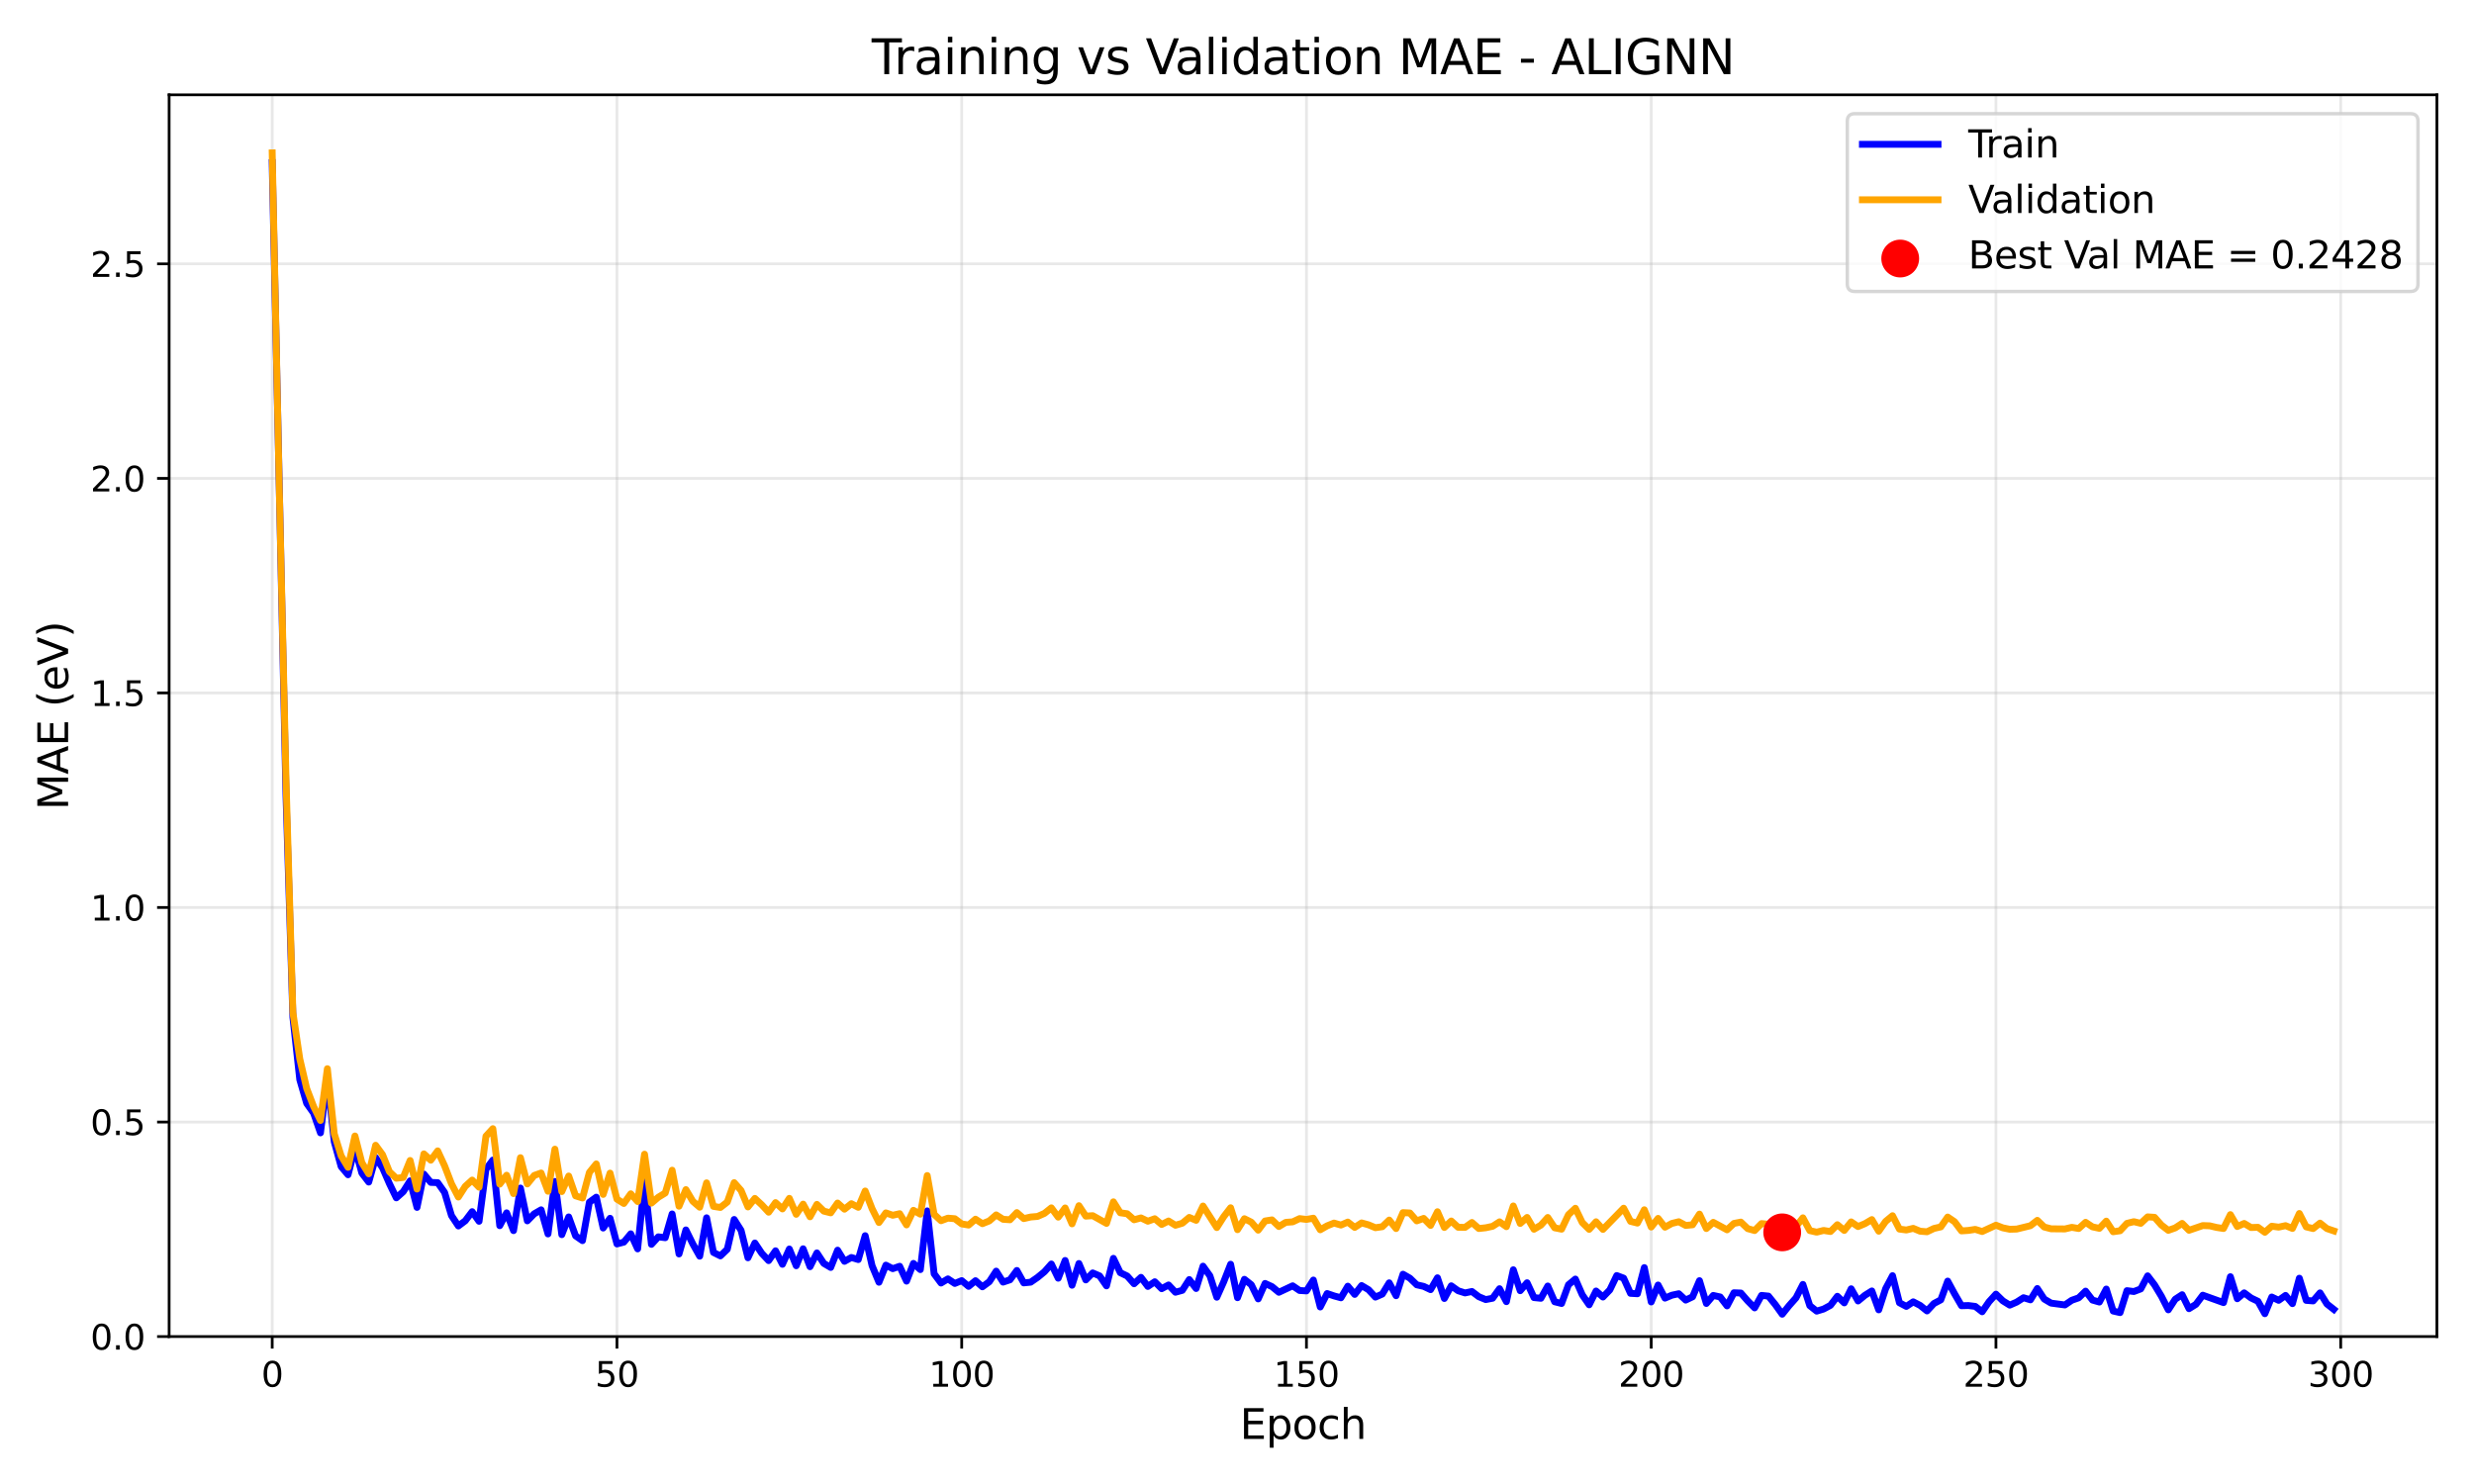<?xml version="1.0" encoding="utf-8" standalone="no"?>
<!DOCTYPE svg PUBLIC "-//W3C//DTD SVG 1.1//EN"
  "http://www.w3.org/Graphics/SVG/1.1/DTD/svg11.dtd">
<svg xmlns:xlink="http://www.w3.org/1999/xlink" width="720pt" height="432pt" viewBox="0 0 720 432" xmlns="http://www.w3.org/2000/svg" version="1.1">
 <defs>
  <style type="text/css">*{stroke-linejoin: round; stroke-linecap: butt}</style>
 </defs>
 <g id="figure_1">
  <g id="patch_1">
   <path d="M 0 432 
L 720 432 
L 720 0 
L 0 0 
z
" style="fill: #ffffff"/>
  </g>
  <g id="axes_1">
   <g id="patch_2">
    <path d="M 49.22 389.08 
L 709.2 389.08 
L 709.2 27.6 
L 49.22 27.6 
z
" style="fill: #ffffff"/>
   </g>
   <g id="matplotlib.axis_1">
    <g id="xtick_1">
     <g id="line2d_1">
      <path d="M 79.219 389.08 
L 79.219 27.6 
" clip-path="url(#p94bccc8b7e)" style="fill: none; stroke: #b0b0b0; stroke-opacity: 0.3; stroke-width: 0.8; stroke-linecap: square"/>
     </g>
     <g id="line2d_2">
      <defs>
       <path id="m0c4b0dd8a2" d="M 0 0 
L 0 3.5 
" style="stroke: #000000; stroke-width: 0.8"/>
      </defs>
      <g>
       <use xlink:href="#m0c4b0dd8a2" x="79.219" y="389.08" style="stroke: #000000; stroke-width: 0.8"/>
      </g>
     </g>
     <g id="text_1">
      <!-- 0 -->
      <g transform="translate(76.038 403.678) scale(0.1 -0.1)">
       <defs>
        <path id="DejaVuSans-30" d="M 2034 4250 
Q 1547 4250 1301 3770 
Q 1056 3291 1056 2328 
Q 1056 1369 1301 889 
Q 1547 409 2034 409 
Q 2525 409 2770 889 
Q 3016 1369 3016 2328 
Q 3016 3291 2770 3770 
Q 2525 4250 2034 4250 
z
M 2034 4750 
Q 2819 4750 3233 4129 
Q 3647 3509 3647 2328 
Q 3647 1150 3233 529 
Q 2819 -91 2034 -91 
Q 1250 -91 836 529 
Q 422 1150 422 2328 
Q 422 3509 836 4129 
Q 1250 4750 2034 4750 
z
" transform="scale(0.016)"/>
       </defs>
       <use xlink:href="#DejaVuSans-30"/>
      </g>
     </g>
    </g>
    <g id="xtick_2">
     <g id="line2d_3">
      <path d="M 179.55 389.08 
L 179.55 27.6 
" clip-path="url(#p94bccc8b7e)" style="fill: none; stroke: #b0b0b0; stroke-opacity: 0.3; stroke-width: 0.8; stroke-linecap: square"/>
     </g>
     <g id="line2d_4">
      <g>
       <use xlink:href="#m0c4b0dd8a2" x="179.55" y="389.08" style="stroke: #000000; stroke-width: 0.8"/>
      </g>
     </g>
     <g id="text_2">
      <!-- 50 -->
      <g transform="translate(173.188 403.678) scale(0.1 -0.1)">
       <defs>
        <path id="DejaVuSans-35" d="M 691 4666 
L 3169 4666 
L 3169 4134 
L 1269 4134 
L 1269 2991 
Q 1406 3038 1543 3061 
Q 1681 3084 1819 3084 
Q 2600 3084 3056 2656 
Q 3513 2228 3513 1497 
Q 3513 744 3044 326 
Q 2575 -91 1722 -91 
Q 1428 -91 1123 -41 
Q 819 9 494 109 
L 494 744 
Q 775 591 1075 516 
Q 1375 441 1709 441 
Q 2250 441 2565 725 
Q 2881 1009 2881 1497 
Q 2881 1984 2565 2268 
Q 2250 2553 1709 2553 
Q 1456 2553 1204 2497 
Q 953 2441 691 2322 
L 691 4666 
z
" transform="scale(0.016)"/>
       </defs>
       <use xlink:href="#DejaVuSans-35"/>
       <use xlink:href="#DejaVuSans-30" transform="translate(63.623 0)"/>
      </g>
     </g>
    </g>
    <g id="xtick_3">
     <g id="line2d_5">
      <path d="M 279.882 389.08 
L 279.882 27.6 
" clip-path="url(#p94bccc8b7e)" style="fill: none; stroke: #b0b0b0; stroke-opacity: 0.3; stroke-width: 0.8; stroke-linecap: square"/>
     </g>
     <g id="line2d_6">
      <g>
       <use xlink:href="#m0c4b0dd8a2" x="279.882" y="389.08" style="stroke: #000000; stroke-width: 0.8"/>
      </g>
     </g>
     <g id="text_3">
      <!-- 100 -->
      <g transform="translate(270.338 403.678) scale(0.1 -0.1)">
       <defs>
        <path id="DejaVuSans-31" d="M 794 531 
L 1825 531 
L 1825 4091 
L 703 3866 
L 703 4441 
L 1819 4666 
L 2450 4666 
L 2450 531 
L 3481 531 
L 3481 0 
L 794 0 
L 794 531 
z
" transform="scale(0.016)"/>
       </defs>
       <use xlink:href="#DejaVuSans-31"/>
       <use xlink:href="#DejaVuSans-30" transform="translate(63.623 0)"/>
       <use xlink:href="#DejaVuSans-30" transform="translate(127.246 0)"/>
      </g>
     </g>
    </g>
    <g id="xtick_4">
     <g id="line2d_7">
      <path d="M 380.213 389.08 
L 380.213 27.6 
" clip-path="url(#p94bccc8b7e)" style="fill: none; stroke: #b0b0b0; stroke-opacity: 0.3; stroke-width: 0.8; stroke-linecap: square"/>
     </g>
     <g id="line2d_8">
      <g>
       <use xlink:href="#m0c4b0dd8a2" x="380.213" y="389.08" style="stroke: #000000; stroke-width: 0.8"/>
      </g>
     </g>
     <g id="text_4">
      <!-- 150 -->
      <g transform="translate(370.67 403.678) scale(0.1 -0.1)">
       <use xlink:href="#DejaVuSans-31"/>
       <use xlink:href="#DejaVuSans-35" transform="translate(63.623 0)"/>
       <use xlink:href="#DejaVuSans-30" transform="translate(127.246 0)"/>
      </g>
     </g>
    </g>
    <g id="xtick_5">
     <g id="line2d_9">
      <path d="M 480.545 389.08 
L 480.545 27.6 
" clip-path="url(#p94bccc8b7e)" style="fill: none; stroke: #b0b0b0; stroke-opacity: 0.3; stroke-width: 0.8; stroke-linecap: square"/>
     </g>
     <g id="line2d_10">
      <g>
       <use xlink:href="#m0c4b0dd8a2" x="480.545" y="389.08" style="stroke: #000000; stroke-width: 0.8"/>
      </g>
     </g>
     <g id="text_5">
      <!-- 200 -->
      <g transform="translate(471.001 403.678) scale(0.1 -0.1)">
       <defs>
        <path id="DejaVuSans-32" d="M 1228 531 
L 3431 531 
L 3431 0 
L 469 0 
L 469 531 
Q 828 903 1448 1529 
Q 2069 2156 2228 2338 
Q 2531 2678 2651 2914 
Q 2772 3150 2772 3378 
Q 2772 3750 2511 3984 
Q 2250 4219 1831 4219 
Q 1534 4219 1204 4116 
Q 875 4013 500 3803 
L 500 4441 
Q 881 4594 1212 4672 
Q 1544 4750 1819 4750 
Q 2544 4750 2975 4387 
Q 3406 4025 3406 3419 
Q 3406 3131 3298 2873 
Q 3191 2616 2906 2266 
Q 2828 2175 2409 1742 
Q 1991 1309 1228 531 
z
" transform="scale(0.016)"/>
       </defs>
       <use xlink:href="#DejaVuSans-32"/>
       <use xlink:href="#DejaVuSans-30" transform="translate(63.623 0)"/>
       <use xlink:href="#DejaVuSans-30" transform="translate(127.246 0)"/>
      </g>
     </g>
    </g>
    <g id="xtick_6">
     <g id="line2d_11">
      <path d="M 580.876 389.08 
L 580.876 27.6 
" clip-path="url(#p94bccc8b7e)" style="fill: none; stroke: #b0b0b0; stroke-opacity: 0.3; stroke-width: 0.8; stroke-linecap: square"/>
     </g>
     <g id="line2d_12">
      <g>
       <use xlink:href="#m0c4b0dd8a2" x="580.876" y="389.08" style="stroke: #000000; stroke-width: 0.8"/>
      </g>
     </g>
     <g id="text_6">
      <!-- 250 -->
      <g transform="translate(571.332 403.678) scale(0.1 -0.1)">
       <use xlink:href="#DejaVuSans-32"/>
       <use xlink:href="#DejaVuSans-35" transform="translate(63.623 0)"/>
       <use xlink:href="#DejaVuSans-30" transform="translate(127.246 0)"/>
      </g>
     </g>
    </g>
    <g id="xtick_7">
     <g id="line2d_13">
      <path d="M 681.208 389.08 
L 681.208 27.6 
" clip-path="url(#p94bccc8b7e)" style="fill: none; stroke: #b0b0b0; stroke-opacity: 0.3; stroke-width: 0.8; stroke-linecap: square"/>
     </g>
     <g id="line2d_14">
      <g>
       <use xlink:href="#m0c4b0dd8a2" x="681.208" y="389.08" style="stroke: #000000; stroke-width: 0.8"/>
      </g>
     </g>
     <g id="text_7">
      <!-- 300 -->
      <g transform="translate(671.664 403.678) scale(0.1 -0.1)">
       <defs>
        <path id="DejaVuSans-33" d="M 2597 2516 
Q 3050 2419 3304 2112 
Q 3559 1806 3559 1356 
Q 3559 666 3084 287 
Q 2609 -91 1734 -91 
Q 1441 -91 1130 -33 
Q 819 25 488 141 
L 488 750 
Q 750 597 1062 519 
Q 1375 441 1716 441 
Q 2309 441 2620 675 
Q 2931 909 2931 1356 
Q 2931 1769 2642 2001 
Q 2353 2234 1838 2234 
L 1294 2234 
L 1294 2753 
L 1863 2753 
Q 2328 2753 2575 2939 
Q 2822 3125 2822 3475 
Q 2822 3834 2567 4026 
Q 2313 4219 1838 4219 
Q 1578 4219 1281 4162 
Q 984 4106 628 3988 
L 628 4550 
Q 988 4650 1302 4700 
Q 1616 4750 1894 4750 
Q 2613 4750 3031 4423 
Q 3450 4097 3450 3541 
Q 3450 3153 3228 2886 
Q 3006 2619 2597 2516 
z
" transform="scale(0.016)"/>
       </defs>
       <use xlink:href="#DejaVuSans-33"/>
       <use xlink:href="#DejaVuSans-30" transform="translate(63.623 0)"/>
       <use xlink:href="#DejaVuSans-30" transform="translate(127.246 0)"/>
      </g>
     </g>
    </g>
    <g id="text_8">
     <!-- Epoch -->
     <g transform="translate(360.837 418.876) scale(0.12 -0.12)">
      <defs>
       <path id="DejaVuSans-45" d="M 628 4666 
L 3578 4666 
L 3578 4134 
L 1259 4134 
L 1259 2753 
L 3481 2753 
L 3481 2222 
L 1259 2222 
L 1259 531 
L 3634 531 
L 3634 0 
L 628 0 
L 628 4666 
z
" transform="scale(0.016)"/>
       <path id="DejaVuSans-70" d="M 1159 525 
L 1159 -1331 
L 581 -1331 
L 581 3500 
L 1159 3500 
L 1159 2969 
Q 1341 3281 1617 3432 
Q 1894 3584 2278 3584 
Q 2916 3584 3314 3078 
Q 3713 2572 3713 1747 
Q 3713 922 3314 415 
Q 2916 -91 2278 -91 
Q 1894 -91 1617 61 
Q 1341 213 1159 525 
z
M 3116 1747 
Q 3116 2381 2855 2742 
Q 2594 3103 2138 3103 
Q 1681 3103 1420 2742 
Q 1159 2381 1159 1747 
Q 1159 1113 1420 752 
Q 1681 391 2138 391 
Q 2594 391 2855 752 
Q 3116 1113 3116 1747 
z
" transform="scale(0.016)"/>
       <path id="DejaVuSans-6f" d="M 1959 3097 
Q 1497 3097 1228 2736 
Q 959 2375 959 1747 
Q 959 1119 1226 758 
Q 1494 397 1959 397 
Q 2419 397 2687 759 
Q 2956 1122 2956 1747 
Q 2956 2369 2687 2733 
Q 2419 3097 1959 3097 
z
M 1959 3584 
Q 2709 3584 3137 3096 
Q 3566 2609 3566 1747 
Q 3566 888 3137 398 
Q 2709 -91 1959 -91 
Q 1206 -91 779 398 
Q 353 888 353 1747 
Q 353 2609 779 3096 
Q 1206 3584 1959 3584 
z
" transform="scale(0.016)"/>
       <path id="DejaVuSans-63" d="M 3122 3366 
L 3122 2828 
Q 2878 2963 2633 3030 
Q 2388 3097 2138 3097 
Q 1578 3097 1268 2742 
Q 959 2388 959 1747 
Q 959 1106 1268 751 
Q 1578 397 2138 397 
Q 2388 397 2633 464 
Q 2878 531 3122 666 
L 3122 134 
Q 2881 22 2623 -34 
Q 2366 -91 2075 -91 
Q 1284 -91 818 406 
Q 353 903 353 1747 
Q 353 2603 823 3093 
Q 1294 3584 2113 3584 
Q 2378 3584 2631 3529 
Q 2884 3475 3122 3366 
z
" transform="scale(0.016)"/>
       <path id="DejaVuSans-68" d="M 3513 2113 
L 3513 0 
L 2938 0 
L 2938 2094 
Q 2938 2591 2744 2837 
Q 2550 3084 2163 3084 
Q 1697 3084 1428 2787 
Q 1159 2491 1159 1978 
L 1159 0 
L 581 0 
L 581 4863 
L 1159 4863 
L 1159 2956 
Q 1366 3272 1645 3428 
Q 1925 3584 2291 3584 
Q 2894 3584 3203 3211 
Q 3513 2838 3513 2113 
z
" transform="scale(0.016)"/>
      </defs>
      <use xlink:href="#DejaVuSans-45"/>
      <use xlink:href="#DejaVuSans-70" transform="translate(63.184 0)"/>
      <use xlink:href="#DejaVuSans-6f" transform="translate(126.66 0)"/>
      <use xlink:href="#DejaVuSans-63" transform="translate(187.842 0)"/>
      <use xlink:href="#DejaVuSans-68" transform="translate(242.822 0)"/>
     </g>
    </g>
   </g>
   <g id="matplotlib.axis_2">
    <g id="ytick_1">
     <g id="line2d_15">
      <path d="M 49.22 389.08 
L 709.2 389.08 
" clip-path="url(#p94bccc8b7e)" style="fill: none; stroke: #b0b0b0; stroke-opacity: 0.3; stroke-width: 0.8; stroke-linecap: square"/>
     </g>
     <g id="line2d_16">
      <defs>
       <path id="m7efcfcbaf6" d="M 0 0 
L -3.5 0 
" style="stroke: #000000; stroke-width: 0.8"/>
      </defs>
      <g>
       <use xlink:href="#m7efcfcbaf6" x="49.22" y="389.08" style="stroke: #000000; stroke-width: 0.8"/>
      </g>
     </g>
     <g id="text_9">
      <!-- 0.0 -->
      <g transform="translate(26.317 392.879) scale(0.1 -0.1)">
       <defs>
        <path id="DejaVuSans-2e" d="M 684 794 
L 1344 794 
L 1344 0 
L 684 0 
L 684 794 
z
" transform="scale(0.016)"/>
       </defs>
       <use xlink:href="#DejaVuSans-30"/>
       <use xlink:href="#DejaVuSans-2e" transform="translate(63.623 0)"/>
       <use xlink:href="#DejaVuSans-30" transform="translate(95.41 0)"/>
      </g>
     </g>
    </g>
    <g id="ytick_2">
     <g id="line2d_17">
      <path d="M 49.22 326.626 
L 709.2 326.626 
" clip-path="url(#p94bccc8b7e)" style="fill: none; stroke: #b0b0b0; stroke-opacity: 0.3; stroke-width: 0.8; stroke-linecap: square"/>
     </g>
     <g id="line2d_18">
      <g>
       <use xlink:href="#m7efcfcbaf6" x="49.22" y="326.626" style="stroke: #000000; stroke-width: 0.8"/>
      </g>
     </g>
     <g id="text_10">
      <!-- 0.5 -->
      <g transform="translate(26.317 330.425) scale(0.1 -0.1)">
       <use xlink:href="#DejaVuSans-30"/>
       <use xlink:href="#DejaVuSans-2e" transform="translate(63.623 0)"/>
       <use xlink:href="#DejaVuSans-35" transform="translate(95.41 0)"/>
      </g>
     </g>
    </g>
    <g id="ytick_3">
     <g id="line2d_19">
      <path d="M 49.22 264.171 
L 709.2 264.171 
" clip-path="url(#p94bccc8b7e)" style="fill: none; stroke: #b0b0b0; stroke-opacity: 0.3; stroke-width: 0.8; stroke-linecap: square"/>
     </g>
     <g id="line2d_20">
      <g>
       <use xlink:href="#m7efcfcbaf6" x="49.22" y="264.171" style="stroke: #000000; stroke-width: 0.8"/>
      </g>
     </g>
     <g id="text_11">
      <!-- 1.0 -->
      <g transform="translate(26.317 267.97) scale(0.1 -0.1)">
       <use xlink:href="#DejaVuSans-31"/>
       <use xlink:href="#DejaVuSans-2e" transform="translate(63.623 0)"/>
       <use xlink:href="#DejaVuSans-30" transform="translate(95.41 0)"/>
      </g>
     </g>
    </g>
    <g id="ytick_4">
     <g id="line2d_21">
      <path d="M 49.22 201.717 
L 709.2 201.717 
" clip-path="url(#p94bccc8b7e)" style="fill: none; stroke: #b0b0b0; stroke-opacity: 0.3; stroke-width: 0.8; stroke-linecap: square"/>
     </g>
     <g id="line2d_22">
      <g>
       <use xlink:href="#m7efcfcbaf6" x="49.22" y="201.717" style="stroke: #000000; stroke-width: 0.8"/>
      </g>
     </g>
     <g id="text_12">
      <!-- 1.5 -->
      <g transform="translate(26.317 205.516) scale(0.1 -0.1)">
       <use xlink:href="#DejaVuSans-31"/>
       <use xlink:href="#DejaVuSans-2e" transform="translate(63.623 0)"/>
       <use xlink:href="#DejaVuSans-35" transform="translate(95.41 0)"/>
      </g>
     </g>
    </g>
    <g id="ytick_5">
     <g id="line2d_23">
      <path d="M 49.22 139.262 
L 709.2 139.262 
" clip-path="url(#p94bccc8b7e)" style="fill: none; stroke: #b0b0b0; stroke-opacity: 0.3; stroke-width: 0.8; stroke-linecap: square"/>
     </g>
     <g id="line2d_24">
      <g>
       <use xlink:href="#m7efcfcbaf6" x="49.22" y="139.262" style="stroke: #000000; stroke-width: 0.8"/>
      </g>
     </g>
     <g id="text_13">
      <!-- 2.0 -->
      <g transform="translate(26.317 143.062) scale(0.1 -0.1)">
       <use xlink:href="#DejaVuSans-32"/>
       <use xlink:href="#DejaVuSans-2e" transform="translate(63.623 0)"/>
       <use xlink:href="#DejaVuSans-30" transform="translate(95.41 0)"/>
      </g>
     </g>
    </g>
    <g id="ytick_6">
     <g id="line2d_25">
      <path d="M 49.22 76.808 
L 709.2 76.808 
" clip-path="url(#p94bccc8b7e)" style="fill: none; stroke: #b0b0b0; stroke-opacity: 0.3; stroke-width: 0.8; stroke-linecap: square"/>
     </g>
     <g id="line2d_26">
      <g>
       <use xlink:href="#m7efcfcbaf6" x="49.22" y="76.808" style="stroke: #000000; stroke-width: 0.8"/>
      </g>
     </g>
     <g id="text_14">
      <!-- 2.5 -->
      <g transform="translate(26.317 80.607) scale(0.1 -0.1)">
       <use xlink:href="#DejaVuSans-32"/>
       <use xlink:href="#DejaVuSans-2e" transform="translate(63.623 0)"/>
       <use xlink:href="#DejaVuSans-35" transform="translate(95.41 0)"/>
      </g>
     </g>
    </g>
    <g id="text_15">
     <!-- MAE (eV) -->
     <g transform="translate(19.821 235.798) rotate(-90) scale(0.12 -0.12)">
      <defs>
       <path id="DejaVuSans-4d" d="M 628 4666 
L 1569 4666 
L 2759 1491 
L 3956 4666 
L 4897 4666 
L 4897 0 
L 4281 0 
L 4281 4097 
L 3078 897 
L 2444 897 
L 1241 4097 
L 1241 0 
L 628 0 
L 628 4666 
z
" transform="scale(0.016)"/>
       <path id="DejaVuSans-41" d="M 2188 4044 
L 1331 1722 
L 3047 1722 
L 2188 4044 
z
M 1831 4666 
L 2547 4666 
L 4325 0 
L 3669 0 
L 3244 1197 
L 1141 1197 
L 716 0 
L 50 0 
L 1831 4666 
z
" transform="scale(0.016)"/>
       <path id="DejaVuSans-20" transform="scale(0.016)"/>
       <path id="DejaVuSans-28" d="M 1984 4856 
Q 1566 4138 1362 3434 
Q 1159 2731 1159 2009 
Q 1159 1288 1364 580 
Q 1569 -128 1984 -844 
L 1484 -844 
Q 1016 -109 783 600 
Q 550 1309 550 2009 
Q 550 2706 781 3412 
Q 1013 4119 1484 4856 
L 1984 4856 
z
" transform="scale(0.016)"/>
       <path id="DejaVuSans-65" d="M 3597 1894 
L 3597 1613 
L 953 1613 
Q 991 1019 1311 708 
Q 1631 397 2203 397 
Q 2534 397 2845 478 
Q 3156 559 3463 722 
L 3463 178 
Q 3153 47 2828 -22 
Q 2503 -91 2169 -91 
Q 1331 -91 842 396 
Q 353 884 353 1716 
Q 353 2575 817 3079 
Q 1281 3584 2069 3584 
Q 2775 3584 3186 3129 
Q 3597 2675 3597 1894 
z
M 3022 2063 
Q 3016 2534 2758 2815 
Q 2500 3097 2075 3097 
Q 1594 3097 1305 2825 
Q 1016 2553 972 2059 
L 3022 2063 
z
" transform="scale(0.016)"/>
       <path id="DejaVuSans-56" d="M 1831 0 
L 50 4666 
L 709 4666 
L 2188 738 
L 3669 4666 
L 4325 4666 
L 2547 0 
L 1831 0 
z
" transform="scale(0.016)"/>
       <path id="DejaVuSans-29" d="M 513 4856 
L 1013 4856 
Q 1481 4119 1714 3412 
Q 1947 2706 1947 2009 
Q 1947 1309 1714 600 
Q 1481 -109 1013 -844 
L 513 -844 
Q 928 -128 1133 580 
Q 1338 1288 1338 2009 
Q 1338 2731 1133 3434 
Q 928 4138 513 4856 
z
" transform="scale(0.016)"/>
      </defs>
      <use xlink:href="#DejaVuSans-4d"/>
      <use xlink:href="#DejaVuSans-41" transform="translate(86.279 0)"/>
      <use xlink:href="#DejaVuSans-45" transform="translate(154.688 0)"/>
      <use xlink:href="#DejaVuSans-20" transform="translate(217.871 0)"/>
      <use xlink:href="#DejaVuSans-28" transform="translate(249.658 0)"/>
      <use xlink:href="#DejaVuSans-65" transform="translate(288.672 0)"/>
      <use xlink:href="#DejaVuSans-56" transform="translate(350.195 0)"/>
      <use xlink:href="#DejaVuSans-29" transform="translate(418.604 0)"/>
     </g>
    </g>
   </g>
   <g id="line2d_27">
    <path d="M 79.219 47.334 
L 83.232 231.32 
L 85.239 296.096 
L 87.246 314.306 
L 89.252 321.192 
L 91.259 324.014 
L 93.265 329.782 
L 95.272 313.77 
L 97.279 332.372 
L 99.285 339.609 
L 101.292 341.979 
L 103.299 334.214 
L 105.305 341.482 
L 107.312 344.107 
L 109.319 336.975 
L 111.325 339.94 
L 113.332 344.565 
L 115.338 348.699 
L 117.345 346.918 
L 119.352 343.749 
L 121.358 351.482 
L 123.365 341.785 
L 125.372 344.204 
L 127.378 344.276 
L 129.385 347.121 
L 131.391 353.863 
L 133.398 356.885 
L 135.405 355.377 
L 137.411 352.723 
L 139.418 355.523 
L 141.425 340.372 
L 143.431 337.707 
L 145.438 356.798 
L 147.444 353.065 
L 149.451 358.237 
L 151.458 345.851 
L 153.464 355.394 
L 155.471 353.347 
L 157.478 352.186 
L 159.484 359.202 
L 161.491 343.936 
L 163.497 359.413 
L 165.504 354.253 
L 167.511 359.764 
L 169.517 361.153 
L 171.524 349.967 
L 173.531 348.506 
L 175.537 357.483 
L 177.544 354.652 
L 179.55 362.115 
L 181.557 361.591 
L 183.564 359.17 
L 185.57 363.555 
L 187.577 343.882 
L 189.584 362.235 
L 191.59 360.047 
L 193.597 360.306 
L 195.604 353.39 
L 197.61 365.029 
L 199.617 358.039 
L 201.623 362.106 
L 203.63 365.679 
L 205.637 354.507 
L 207.643 364.595 
L 209.65 365.596 
L 211.657 363.673 
L 213.663 354.998 
L 215.67 358.165 
L 217.676 366.146 
L 219.683 361.85 
L 221.69 364.843 
L 223.696 366.971 
L 225.703 364.118 
L 227.71 368.044 
L 229.716 363.598 
L 231.723 368.466 
L 233.729 363.533 
L 235.736 368.744 
L 237.743 364.734 
L 239.749 367.782 
L 241.756 368.958 
L 243.763 363.934 
L 245.769 367.179 
L 247.776 366.06 
L 249.782 366.666 
L 251.789 359.717 
L 253.796 368.45 
L 255.802 373.267 
L 257.809 368.294 
L 259.816 369.317 
L 261.822 368.617 
L 263.829 372.948 
L 265.836 367.785 
L 267.842 369.585 
L 269.849 352.496 
L 271.855 370.81 
L 273.862 373.496 
L 275.869 372.294 
L 277.875 373.618 
L 279.882 372.8 
L 281.889 374.471 
L 283.895 372.821 
L 285.902 374.598 
L 287.908 373.122 
L 289.915 370.036 
L 291.922 373.229 
L 293.928 372.561 
L 295.935 369.84 
L 297.942 373.455 
L 299.948 373.251 
L 301.955 371.865 
L 303.961 370.215 
L 305.968 367.959 
L 307.975 372.09 
L 309.981 366.932 
L 311.988 374.139 
L 313.995 367.817 
L 316.001 372.588 
L 318.008 370.558 
L 320.014 371.423 
L 322.021 374.319 
L 324.028 366.312 
L 326.034 370.486 
L 328.041 371.452 
L 330.048 373.71 
L 332.054 371.846 
L 334.061 374.489 
L 336.067 373.126 
L 338.074 375.145 
L 340.081 374.061 
L 342.087 376.178 
L 344.094 375.621 
L 346.101 372.488 
L 348.107 375.089 
L 350.114 368.591 
L 352.121 371.407 
L 354.127 377.628 
L 356.134 373.145 
L 358.14 368.031 
L 360.147 377.767 
L 362.154 372.414 
L 364.16 373.996 
L 366.167 378.113 
L 368.174 373.618 
L 370.18 374.543 
L 372.187 376.193 
L 376.2 374.307 
L 378.207 375.669 
L 380.213 375.79 
L 382.22 372.629 
L 384.227 380.466 
L 386.233 376.555 
L 388.24 377.244 
L 390.246 377.795 
L 392.253 374.413 
L 394.26 376.806 
L 396.266 374.232 
L 398.273 375.435 
L 400.28 377.595 
L 402.286 376.711 
L 404.293 373.442 
L 406.299 377.188 
L 408.306 370.934 
L 410.313 372.084 
L 412.319 374.02 
L 414.326 374.472 
L 416.333 375.425 
L 418.339 371.973 
L 420.346 377.999 
L 422.353 374.306 
L 424.359 375.746 
L 426.366 376.378 
L 428.372 375.959 
L 430.379 377.481 
L 432.386 378.314 
L 434.392 377.921 
L 436.399 375.149 
L 438.406 378.917 
L 440.412 369.639 
L 442.419 375.733 
L 444.425 373.417 
L 446.432 377.736 
L 448.439 377.937 
L 450.445 374.364 
L 452.452 378.949 
L 454.459 379.452 
L 456.465 374.004 
L 458.472 372.344 
L 460.478 376.924 
L 462.485 379.833 
L 464.492 375.821 
L 466.498 377.57 
L 468.505 375.489 
L 470.512 371.321 
L 472.518 372.072 
L 474.525 376.5 
L 476.531 376.621 
L 478.538 369.009 
L 480.545 379.002 
L 482.551 374.078 
L 484.558 377.892 
L 486.565 377.038 
L 488.571 376.611 
L 490.578 378.465 
L 492.584 377.505 
L 494.591 372.81 
L 496.598 379.448 
L 498.604 377.108 
L 500.611 377.545 
L 502.618 380.148 
L 504.624 376.327 
L 506.631 376.406 
L 508.638 378.703 
L 510.644 380.733 
L 512.651 377.097 
L 514.657 377.3 
L 516.664 379.777 
L 518.671 382.571 
L 520.677 380.075 
L 522.684 377.813 
L 524.691 373.907 
L 526.697 380.086 
L 528.704 381.68 
L 530.71 381.066 
L 532.717 379.991 
L 534.724 377.352 
L 536.73 379.269 
L 538.737 375.174 
L 540.744 378.718 
L 542.75 377.062 
L 544.757 375.802 
L 546.763 381.298 
L 548.77 375.134 
L 550.777 371.357 
L 552.783 379.236 
L 554.79 380.303 
L 556.797 378.97 
L 558.803 380.013 
L 560.81 381.618 
L 562.816 379.463 
L 564.823 378.394 
L 566.83 372.937 
L 568.836 376.637 
L 570.843 380.101 
L 572.85 380.048 
L 574.856 380.299 
L 576.863 381.859 
L 578.87 378.936 
L 580.876 376.737 
L 582.883 378.683 
L 584.889 379.932 
L 586.896 379.053 
L 588.903 377.772 
L 590.909 378.388 
L 592.916 375.097 
L 594.923 378.159 
L 596.929 379.347 
L 600.942 379.876 
L 602.949 378.509 
L 604.956 377.807 
L 606.962 375.856 
L 608.969 378.46 
L 610.976 379.034 
L 612.982 375.252 
L 614.989 381.65 
L 616.995 382.106 
L 619.002 375.716 
L 621.009 375.973 
L 623.015 375.212 
L 625.022 371.409 
L 627.029 374.036 
L 629.035 377.362 
L 631.042 381.296 
L 633.048 378.213 
L 635.055 376.897 
L 637.062 380.959 
L 639.068 379.703 
L 641.075 377.038 
L 647.095 379.197 
L 649.101 371.657 
L 651.108 378.068 
L 653.115 376.355 
L 655.121 377.85 
L 657.128 378.818 
L 659.135 382.425 
L 661.141 377.571 
L 663.148 378.535 
L 665.155 377.105 
L 667.161 379.495 
L 669.168 372.102 
L 671.174 378.547 
L 673.181 378.705 
L 675.188 376.361 
L 677.194 379.587 
L 679.201 381.17 
L 679.201 381.17 
" clip-path="url(#p94bccc8b7e)" style="fill: none; stroke: #0000ff; stroke-width: 2; stroke-linecap: square"/>
   </g>
   <g id="line2d_28">
    <path d="M 79.219 44.503 
L 81.226 139.792 
L 83.232 226.895 
L 85.239 294.729 
L 87.246 308.245 
L 89.252 316.861 
L 91.259 322.09 
L 93.265 326.176 
L 95.272 311.108 
L 97.279 330.056 
L 99.285 336.479 
L 101.292 339.819 
L 103.299 330.692 
L 105.305 338.455 
L 107.312 341.709 
L 109.319 333.393 
L 111.325 336.13 
L 113.332 341.097 
L 115.338 342.992 
L 117.345 342.77 
L 119.352 337.825 
L 121.358 346.138 
L 123.365 335.902 
L 125.372 337.74 
L 127.378 335.03 
L 129.385 339.375 
L 131.391 344.597 
L 133.398 348.467 
L 135.405 345.346 
L 137.411 343.529 
L 139.418 345.602 
L 141.425 330.748 
L 143.431 328.558 
L 145.438 344.706 
L 147.444 342.114 
L 149.451 347.462 
L 151.458 337.014 
L 153.464 344.652 
L 155.471 342.176 
L 157.478 341.469 
L 159.484 346.779 
L 161.491 334.53 
L 163.497 346.872 
L 165.504 342.352 
L 167.511 348.121 
L 169.517 348.747 
L 171.524 341.298 
L 173.531 338.828 
L 175.537 347.701 
L 177.544 341.502 
L 179.55 349.08 
L 181.557 350.336 
L 183.564 347.527 
L 185.57 349.768 
L 187.577 335.993 
L 189.584 350.227 
L 191.59 348.521 
L 193.597 347.294 
L 195.604 340.654 
L 197.61 351.134 
L 199.617 346.307 
L 201.623 349.693 
L 203.63 351.426 
L 205.637 344.338 
L 207.643 351.184 
L 209.65 351.502 
L 211.657 349.929 
L 213.663 344.277 
L 215.67 346.552 
L 217.676 351.344 
L 219.683 348.864 
L 221.69 350.727 
L 223.696 352.876 
L 225.703 350.087 
L 227.71 351.919 
L 229.716 348.849 
L 231.723 353.488 
L 233.729 350.533 
L 235.736 354.211 
L 237.743 350.606 
L 239.749 352.564 
L 241.756 353.064 
L 243.763 350.212 
L 245.769 352.001 
L 247.776 350.404 
L 249.782 351.456 
L 251.789 346.711 
L 253.796 351.855 
L 255.802 355.876 
L 257.809 353.076 
L 259.816 353.767 
L 261.822 353.314 
L 263.829 356.575 
L 265.836 352.332 
L 267.842 353.452 
L 269.849 342.209 
L 271.855 353.511 
L 273.862 355.354 
L 275.869 354.609 
L 277.875 354.776 
L 279.882 356.283 
L 281.889 356.619 
L 283.895 354.912 
L 285.902 356.22 
L 287.908 355.415 
L 289.915 353.664 
L 291.922 354.941 
L 293.928 355.081 
L 295.935 352.99 
L 297.942 354.739 
L 299.948 354.279 
L 301.955 354.111 
L 303.961 353.221 
L 305.968 351.614 
L 307.975 354.318 
L 309.981 351.643 
L 311.988 356.264 
L 313.995 350.982 
L 316.001 354.025 
L 318.008 353.887 
L 322.021 356.136 
L 324.028 349.864 
L 326.034 353.048 
L 328.041 353.325 
L 330.048 355.082 
L 332.054 354.54 
L 334.061 355.504 
L 336.067 354.779 
L 338.074 356.447 
L 340.081 355.437 
L 342.087 356.679 
L 344.094 356.084 
L 346.101 354.396 
L 348.107 355.242 
L 350.114 351.082 
L 354.127 357.35 
L 356.134 354.187 
L 358.14 351.588 
L 360.147 357.963 
L 362.154 354.776 
L 364.16 355.775 
L 366.167 358.106 
L 368.174 355.431 
L 370.18 355.111 
L 372.187 357.046 
L 374.193 355.831 
L 376.2 355.69 
L 378.207 354.74 
L 380.213 354.979 
L 382.22 354.623 
L 384.227 357.995 
L 386.233 356.844 
L 388.24 356.04 
L 390.246 356.621 
L 392.253 355.749 
L 394.26 357.306 
L 396.266 355.995 
L 398.273 356.548 
L 400.28 357.391 
L 402.286 357.102 
L 404.293 355.168 
L 406.299 357.635 
L 408.306 353.002 
L 410.313 353.107 
L 412.319 355.401 
L 414.326 354.681 
L 416.333 356.727 
L 418.339 352.74 
L 420.346 357.316 
L 422.353 355.439 
L 424.359 357.267 
L 426.366 357.295 
L 428.372 355.871 
L 430.379 357.629 
L 432.386 357.409 
L 434.392 356.981 
L 436.399 355.681 
L 438.406 357.091 
L 440.412 351.061 
L 442.419 356.154 
L 444.425 354.404 
L 446.432 357.838 
L 448.439 356.642 
L 450.445 354.414 
L 452.452 357.425 
L 454.459 357.819 
L 456.465 353.606 
L 458.472 351.733 
L 460.478 355.895 
L 462.485 357.869 
L 464.492 355.662 
L 466.498 357.884 
L 472.518 351.717 
L 474.525 355.544 
L 476.531 356.042 
L 478.538 352.173 
L 480.545 357.195 
L 482.551 354.679 
L 484.558 357.242 
L 486.565 356.147 
L 488.571 355.65 
L 490.578 356.729 
L 492.584 356.541 
L 494.591 353.435 
L 496.598 357.633 
L 498.604 355.828 
L 502.618 358.005 
L 504.624 356.144 
L 506.631 355.757 
L 508.638 357.66 
L 510.644 358.215 
L 512.651 356.188 
L 514.657 356.386 
L 518.671 358.746 
L 520.677 358.341 
L 522.684 357.041 
L 524.691 354.514 
L 526.697 358.232 
L 528.704 358.687 
L 530.71 358.188 
L 532.717 358.502 
L 534.724 356.518 
L 536.73 358.184 
L 538.737 355.701 
L 540.744 357.058 
L 542.75 356.21 
L 544.757 355.026 
L 546.763 358.408 
L 548.77 355.56 
L 550.777 353.9 
L 552.783 357.793 
L 554.79 358.054 
L 556.797 357.577 
L 558.803 358.409 
L 560.81 358.572 
L 562.816 357.614 
L 564.823 357.154 
L 566.83 354.29 
L 568.836 355.654 
L 570.843 358.318 
L 572.85 358.183 
L 574.856 357.875 
L 576.863 358.501 
L 580.876 356.656 
L 582.883 357.434 
L 584.889 357.844 
L 586.896 357.788 
L 590.909 356.812 
L 592.916 355.248 
L 594.923 357.192 
L 596.929 357.711 
L 600.942 357.75 
L 602.949 357.281 
L 604.956 357.628 
L 606.962 355.819 
L 608.969 357.147 
L 610.976 357.577 
L 612.982 355.479 
L 614.989 358.567 
L 616.995 358.28 
L 619.002 356.127 
L 621.009 355.634 
L 623.015 356.12 
L 625.022 354.236 
L 627.029 354.367 
L 629.035 356.626 
L 631.042 358.161 
L 633.048 357.447 
L 635.055 356.139 
L 637.062 358.139 
L 641.075 356.767 
L 643.082 356.841 
L 645.088 357.314 
L 647.095 357.625 
L 649.101 353.588 
L 651.108 357.043 
L 653.115 356.15 
L 655.121 357.34 
L 657.128 357.27 
L 659.135 358.722 
L 661.141 356.955 
L 663.148 357.224 
L 665.155 356.79 
L 667.161 357.607 
L 669.168 353.255 
L 671.174 357.153 
L 673.181 357.641 
L 675.188 356.055 
L 677.194 357.644 
L 679.201 358.324 
L 679.201 358.324 
" clip-path="url(#p94bccc8b7e)" style="fill: none; stroke: #ffa500; stroke-width: 2; stroke-linecap: square"/>
   </g>
   <g id="patch_3">
    <path d="M 49.22 389.08 
L 49.22 27.6 
" style="fill: none; stroke: #000000; stroke-width: 0.8; stroke-linejoin: miter; stroke-linecap: square"/>
   </g>
   <g id="patch_4">
    <path d="M 709.2 389.08 
L 709.2 27.6 
" style="fill: none; stroke: #000000; stroke-width: 0.8; stroke-linejoin: miter; stroke-linecap: square"/>
   </g>
   <g id="patch_5">
    <path d="M 49.22 389.08 
L 709.2 389.08 
" style="fill: none; stroke: #000000; stroke-width: 0.8; stroke-linejoin: miter; stroke-linecap: square"/>
   </g>
   <g id="patch_6">
    <path d="M 49.22 27.6 
L 709.2 27.6 
" style="fill: none; stroke: #000000; stroke-width: 0.8; stroke-linejoin: miter; stroke-linecap: square"/>
   </g>
   <g id="text_16">
    <!-- Training vs Validation MAE - ALIGNN -->
    <g transform="translate(253.686 21.6) scale(0.14 -0.14)">
     <defs>
      <path id="DejaVuSans-54" d="M -19 4666 
L 3928 4666 
L 3928 4134 
L 2272 4134 
L 2272 0 
L 1638 0 
L 1638 4134 
L -19 4134 
L -19 4666 
z
" transform="scale(0.016)"/>
      <path id="DejaVuSans-72" d="M 2631 2963 
Q 2534 3019 2420 3045 
Q 2306 3072 2169 3072 
Q 1681 3072 1420 2755 
Q 1159 2438 1159 1844 
L 1159 0 
L 581 0 
L 581 3500 
L 1159 3500 
L 1159 2956 
Q 1341 3275 1631 3429 
Q 1922 3584 2338 3584 
Q 2397 3584 2469 3576 
Q 2541 3569 2628 3553 
L 2631 2963 
z
" transform="scale(0.016)"/>
      <path id="DejaVuSans-61" d="M 2194 1759 
Q 1497 1759 1228 1600 
Q 959 1441 959 1056 
Q 959 750 1161 570 
Q 1363 391 1709 391 
Q 2188 391 2477 730 
Q 2766 1069 2766 1631 
L 2766 1759 
L 2194 1759 
z
M 3341 1997 
L 3341 0 
L 2766 0 
L 2766 531 
Q 2569 213 2275 61 
Q 1981 -91 1556 -91 
Q 1019 -91 701 211 
Q 384 513 384 1019 
Q 384 1609 779 1909 
Q 1175 2209 1959 2209 
L 2766 2209 
L 2766 2266 
Q 2766 2663 2505 2880 
Q 2244 3097 1772 3097 
Q 1472 3097 1187 3025 
Q 903 2953 641 2809 
L 641 3341 
Q 956 3463 1253 3523 
Q 1550 3584 1831 3584 
Q 2591 3584 2966 3190 
Q 3341 2797 3341 1997 
z
" transform="scale(0.016)"/>
      <path id="DejaVuSans-69" d="M 603 3500 
L 1178 3500 
L 1178 0 
L 603 0 
L 603 3500 
z
M 603 4863 
L 1178 4863 
L 1178 4134 
L 603 4134 
L 603 4863 
z
" transform="scale(0.016)"/>
      <path id="DejaVuSans-6e" d="M 3513 2113 
L 3513 0 
L 2938 0 
L 2938 2094 
Q 2938 2591 2744 2837 
Q 2550 3084 2163 3084 
Q 1697 3084 1428 2787 
Q 1159 2491 1159 1978 
L 1159 0 
L 581 0 
L 581 3500 
L 1159 3500 
L 1159 2956 
Q 1366 3272 1645 3428 
Q 1925 3584 2291 3584 
Q 2894 3584 3203 3211 
Q 3513 2838 3513 2113 
z
" transform="scale(0.016)"/>
      <path id="DejaVuSans-67" d="M 2906 1791 
Q 2906 2416 2648 2759 
Q 2391 3103 1925 3103 
Q 1463 3103 1205 2759 
Q 947 2416 947 1791 
Q 947 1169 1205 825 
Q 1463 481 1925 481 
Q 2391 481 2648 825 
Q 2906 1169 2906 1791 
z
M 3481 434 
Q 3481 -459 3084 -895 
Q 2688 -1331 1869 -1331 
Q 1566 -1331 1297 -1286 
Q 1028 -1241 775 -1147 
L 775 -588 
Q 1028 -725 1275 -790 
Q 1522 -856 1778 -856 
Q 2344 -856 2625 -561 
Q 2906 -266 2906 331 
L 2906 616 
Q 2728 306 2450 153 
Q 2172 0 1784 0 
Q 1141 0 747 490 
Q 353 981 353 1791 
Q 353 2603 747 3093 
Q 1141 3584 1784 3584 
Q 2172 3584 2450 3431 
Q 2728 3278 2906 2969 
L 2906 3500 
L 3481 3500 
L 3481 434 
z
" transform="scale(0.016)"/>
      <path id="DejaVuSans-76" d="M 191 3500 
L 800 3500 
L 1894 563 
L 2988 3500 
L 3597 3500 
L 2284 0 
L 1503 0 
L 191 3500 
z
" transform="scale(0.016)"/>
      <path id="DejaVuSans-73" d="M 2834 3397 
L 2834 2853 
Q 2591 2978 2328 3040 
Q 2066 3103 1784 3103 
Q 1356 3103 1142 2972 
Q 928 2841 928 2578 
Q 928 2378 1081 2264 
Q 1234 2150 1697 2047 
L 1894 2003 
Q 2506 1872 2764 1633 
Q 3022 1394 3022 966 
Q 3022 478 2636 193 
Q 2250 -91 1575 -91 
Q 1294 -91 989 -36 
Q 684 19 347 128 
L 347 722 
Q 666 556 975 473 
Q 1284 391 1588 391 
Q 1994 391 2212 530 
Q 2431 669 2431 922 
Q 2431 1156 2273 1281 
Q 2116 1406 1581 1522 
L 1381 1569 
Q 847 1681 609 1914 
Q 372 2147 372 2553 
Q 372 3047 722 3315 
Q 1072 3584 1716 3584 
Q 2034 3584 2315 3537 
Q 2597 3491 2834 3397 
z
" transform="scale(0.016)"/>
      <path id="DejaVuSans-6c" d="M 603 4863 
L 1178 4863 
L 1178 0 
L 603 0 
L 603 4863 
z
" transform="scale(0.016)"/>
      <path id="DejaVuSans-64" d="M 2906 2969 
L 2906 4863 
L 3481 4863 
L 3481 0 
L 2906 0 
L 2906 525 
Q 2725 213 2448 61 
Q 2172 -91 1784 -91 
Q 1150 -91 751 415 
Q 353 922 353 1747 
Q 353 2572 751 3078 
Q 1150 3584 1784 3584 
Q 2172 3584 2448 3432 
Q 2725 3281 2906 2969 
z
M 947 1747 
Q 947 1113 1208 752 
Q 1469 391 1925 391 
Q 2381 391 2643 752 
Q 2906 1113 2906 1747 
Q 2906 2381 2643 2742 
Q 2381 3103 1925 3103 
Q 1469 3103 1208 2742 
Q 947 2381 947 1747 
z
" transform="scale(0.016)"/>
      <path id="DejaVuSans-74" d="M 1172 4494 
L 1172 3500 
L 2356 3500 
L 2356 3053 
L 1172 3053 
L 1172 1153 
Q 1172 725 1289 603 
Q 1406 481 1766 481 
L 2356 481 
L 2356 0 
L 1766 0 
Q 1100 0 847 248 
Q 594 497 594 1153 
L 594 3053 
L 172 3053 
L 172 3500 
L 594 3500 
L 594 4494 
L 1172 4494 
z
" transform="scale(0.016)"/>
      <path id="DejaVuSans-2d" d="M 313 2009 
L 1997 2009 
L 1997 1497 
L 313 1497 
L 313 2009 
z
" transform="scale(0.016)"/>
      <path id="DejaVuSans-4c" d="M 628 4666 
L 1259 4666 
L 1259 531 
L 3531 531 
L 3531 0 
L 628 0 
L 628 4666 
z
" transform="scale(0.016)"/>
      <path id="DejaVuSans-49" d="M 628 4666 
L 1259 4666 
L 1259 0 
L 628 0 
L 628 4666 
z
" transform="scale(0.016)"/>
      <path id="DejaVuSans-47" d="M 3809 666 
L 3809 1919 
L 2778 1919 
L 2778 2438 
L 4434 2438 
L 4434 434 
Q 4069 175 3628 42 
Q 3188 -91 2688 -91 
Q 1594 -91 976 548 
Q 359 1188 359 2328 
Q 359 3472 976 4111 
Q 1594 4750 2688 4750 
Q 3144 4750 3555 4637 
Q 3966 4525 4313 4306 
L 4313 3634 
Q 3963 3931 3569 4081 
Q 3175 4231 2741 4231 
Q 1884 4231 1454 3753 
Q 1025 3275 1025 2328 
Q 1025 1384 1454 906 
Q 1884 428 2741 428 
Q 3075 428 3337 486 
Q 3600 544 3809 666 
z
" transform="scale(0.016)"/>
      <path id="DejaVuSans-4e" d="M 628 4666 
L 1478 4666 
L 3547 763 
L 3547 4666 
L 4159 4666 
L 4159 0 
L 3309 0 
L 1241 3903 
L 1241 0 
L 628 0 
L 628 4666 
z
" transform="scale(0.016)"/>
     </defs>
     <use xlink:href="#DejaVuSans-54"/>
     <use xlink:href="#DejaVuSans-72" transform="translate(46.334 0)"/>
     <use xlink:href="#DejaVuSans-61" transform="translate(87.447 0)"/>
     <use xlink:href="#DejaVuSans-69" transform="translate(148.727 0)"/>
     <use xlink:href="#DejaVuSans-6e" transform="translate(176.51 0)"/>
     <use xlink:href="#DejaVuSans-69" transform="translate(239.889 0)"/>
     <use xlink:href="#DejaVuSans-6e" transform="translate(267.672 0)"/>
     <use xlink:href="#DejaVuSans-67" transform="translate(331.051 0)"/>
     <use xlink:href="#DejaVuSans-20" transform="translate(394.527 0)"/>
     <use xlink:href="#DejaVuSans-76" transform="translate(426.314 0)"/>
     <use xlink:href="#DejaVuSans-73" transform="translate(485.494 0)"/>
     <use xlink:href="#DejaVuSans-20" transform="translate(537.594 0)"/>
     <use xlink:href="#DejaVuSans-56" transform="translate(569.381 0)"/>
     <use xlink:href="#DejaVuSans-61" transform="translate(630.039 0)"/>
     <use xlink:href="#DejaVuSans-6c" transform="translate(691.318 0)"/>
     <use xlink:href="#DejaVuSans-69" transform="translate(719.102 0)"/>
     <use xlink:href="#DejaVuSans-64" transform="translate(746.885 0)"/>
     <use xlink:href="#DejaVuSans-61" transform="translate(810.361 0)"/>
     <use xlink:href="#DejaVuSans-74" transform="translate(871.641 0)"/>
     <use xlink:href="#DejaVuSans-69" transform="translate(910.85 0)"/>
     <use xlink:href="#DejaVuSans-6f" transform="translate(938.633 0)"/>
     <use xlink:href="#DejaVuSans-6e" transform="translate(999.814 0)"/>
     <use xlink:href="#DejaVuSans-20" transform="translate(1063.193 0)"/>
     <use xlink:href="#DejaVuSans-4d" transform="translate(1094.98 0)"/>
     <use xlink:href="#DejaVuSans-41" transform="translate(1181.26 0)"/>
     <use xlink:href="#DejaVuSans-45" transform="translate(1249.668 0)"/>
     <use xlink:href="#DejaVuSans-20" transform="translate(1312.852 0)"/>
     <use xlink:href="#DejaVuSans-2d" transform="translate(1344.639 0)"/>
     <use xlink:href="#DejaVuSans-20" transform="translate(1380.723 0)"/>
     <use xlink:href="#DejaVuSans-41" transform="translate(1412.51 0)"/>
     <use xlink:href="#DejaVuSans-4c" transform="translate(1480.918 0)"/>
     <use xlink:href="#DejaVuSans-49" transform="translate(1536.631 0)"/>
     <use xlink:href="#DejaVuSans-47" transform="translate(1566.123 0)"/>
     <use xlink:href="#DejaVuSans-4e" transform="translate(1643.613 0)"/>
     <use xlink:href="#DejaVuSans-4e" transform="translate(1718.418 0)"/>
    </g>
   </g>
   <g id="PathCollection_1">
    <defs>
     <path id="m049433c1a6" d="M 0 5 
C 1.326 5 2.598 4.473 3.536 3.536 
C 4.473 2.598 5 1.326 5 0 
C 5 -1.326 4.473 -2.598 3.536 -3.536 
C 2.598 -4.473 1.326 -5 0 -5 
C -1.326 -5 -2.598 -4.473 -3.536 -3.536 
C -4.473 -2.598 -5 -1.326 -5 0 
C -5 1.326 -4.473 2.598 -3.536 3.536 
C -2.598 4.473 -1.326 5 0 5 
z
" style="stroke: #ff0000"/>
    </defs>
    <g clip-path="url(#p94bccc8b7e)">
     <use xlink:href="#m049433c1a6" x="518.671" y="358.746" style="fill: #ff0000; stroke: #ff0000"/>
    </g>
   </g>
   <g id="legend_1">
    <g id="patch_7">
     <path d="M 539.815 84.838 
L 701.5 84.838 
Q 703.7 84.838 703.7 82.638 
L 703.7 35.3 
Q 703.7 33.1 701.5 33.1 
L 539.815 33.1 
Q 537.615 33.1 537.615 35.3 
L 537.615 82.638 
Q 537.615 84.838 539.815 84.838 
z
" style="fill: #ffffff; opacity: 0.8; stroke: #cccccc; stroke-linejoin: miter"/>
    </g>
    <g id="line2d_29">
     <path d="M 542.015 42.008 
L 553.015 42.008 
L 564.015 42.008 
" style="fill: none; stroke: #0000ff; stroke-width: 2; stroke-linecap: square"/>
    </g>
    <g id="text_17">
     <!-- Train -->
     <g transform="translate(572.815 45.858) scale(0.11 -0.11)">
      <use xlink:href="#DejaVuSans-54"/>
      <use xlink:href="#DejaVuSans-72" transform="translate(46.334 0)"/>
      <use xlink:href="#DejaVuSans-61" transform="translate(87.447 0)"/>
      <use xlink:href="#DejaVuSans-69" transform="translate(148.727 0)"/>
      <use xlink:href="#DejaVuSans-6e" transform="translate(176.51 0)"/>
     </g>
    </g>
    <g id="line2d_30">
     <path d="M 542.015 58.154 
L 553.015 58.154 
L 564.015 58.154 
" style="fill: none; stroke: #ffa500; stroke-width: 2; stroke-linecap: square"/>
    </g>
    <g id="text_18">
     <!-- Validation -->
     <g transform="translate(572.815 62.004) scale(0.11 -0.11)">
      <use xlink:href="#DejaVuSans-56"/>
      <use xlink:href="#DejaVuSans-61" transform="translate(60.658 0)"/>
      <use xlink:href="#DejaVuSans-6c" transform="translate(121.938 0)"/>
      <use xlink:href="#DejaVuSans-69" transform="translate(149.721 0)"/>
      <use xlink:href="#DejaVuSans-64" transform="translate(177.504 0)"/>
      <use xlink:href="#DejaVuSans-61" transform="translate(240.98 0)"/>
      <use xlink:href="#DejaVuSans-74" transform="translate(302.26 0)"/>
      <use xlink:href="#DejaVuSans-69" transform="translate(341.469 0)"/>
      <use xlink:href="#DejaVuSans-6f" transform="translate(369.252 0)"/>
      <use xlink:href="#DejaVuSans-6e" transform="translate(430.434 0)"/>
     </g>
    </g>
    <g id="PathCollection_2">
     <g>
      <use xlink:href="#m049433c1a6" x="553.015" y="75.263" style="fill: #ff0000; stroke: #ff0000"/>
     </g>
    </g>
    <g id="text_19">
     <!-- Best Val MAE = 0.2428 -->
     <g transform="translate(572.815 78.15) scale(0.11 -0.11)">
      <defs>
       <path id="DejaVuSans-42" d="M 1259 2228 
L 1259 519 
L 2272 519 
Q 2781 519 3026 730 
Q 3272 941 3272 1375 
Q 3272 1813 3026 2020 
Q 2781 2228 2272 2228 
L 1259 2228 
z
M 1259 4147 
L 1259 2741 
L 2194 2741 
Q 2656 2741 2882 2914 
Q 3109 3088 3109 3444 
Q 3109 3797 2882 3972 
Q 2656 4147 2194 4147 
L 1259 4147 
z
M 628 4666 
L 2241 4666 
Q 2963 4666 3353 4366 
Q 3744 4066 3744 3513 
Q 3744 3084 3544 2831 
Q 3344 2578 2956 2516 
Q 3422 2416 3680 2098 
Q 3938 1781 3938 1306 
Q 3938 681 3513 340 
Q 3088 0 2303 0 
L 628 0 
L 628 4666 
z
" transform="scale(0.016)"/>
       <path id="DejaVuSans-3d" d="M 678 2906 
L 4684 2906 
L 4684 2381 
L 678 2381 
L 678 2906 
z
M 678 1631 
L 4684 1631 
L 4684 1100 
L 678 1100 
L 678 1631 
z
" transform="scale(0.016)"/>
       <path id="DejaVuSans-34" d="M 2419 4116 
L 825 1625 
L 2419 1625 
L 2419 4116 
z
M 2253 4666 
L 3047 4666 
L 3047 1625 
L 3713 1625 
L 3713 1100 
L 3047 1100 
L 3047 0 
L 2419 0 
L 2419 1100 
L 313 1100 
L 313 1709 
L 2253 4666 
z
" transform="scale(0.016)"/>
       <path id="DejaVuSans-38" d="M 2034 2216 
Q 1584 2216 1326 1975 
Q 1069 1734 1069 1313 
Q 1069 891 1326 650 
Q 1584 409 2034 409 
Q 2484 409 2743 651 
Q 3003 894 3003 1313 
Q 3003 1734 2745 1975 
Q 2488 2216 2034 2216 
z
M 1403 2484 
Q 997 2584 770 2862 
Q 544 3141 544 3541 
Q 544 4100 942 4425 
Q 1341 4750 2034 4750 
Q 2731 4750 3128 4425 
Q 3525 4100 3525 3541 
Q 3525 3141 3298 2862 
Q 3072 2584 2669 2484 
Q 3125 2378 3379 2068 
Q 3634 1759 3634 1313 
Q 3634 634 3220 271 
Q 2806 -91 2034 -91 
Q 1263 -91 848 271 
Q 434 634 434 1313 
Q 434 1759 690 2068 
Q 947 2378 1403 2484 
z
M 1172 3481 
Q 1172 3119 1398 2916 
Q 1625 2713 2034 2713 
Q 2441 2713 2670 2916 
Q 2900 3119 2900 3481 
Q 2900 3844 2670 4047 
Q 2441 4250 2034 4250 
Q 1625 4250 1398 4047 
Q 1172 3844 1172 3481 
z
" transform="scale(0.016)"/>
      </defs>
      <use xlink:href="#DejaVuSans-42"/>
      <use xlink:href="#DejaVuSans-65" transform="translate(68.604 0)"/>
      <use xlink:href="#DejaVuSans-73" transform="translate(130.127 0)"/>
      <use xlink:href="#DejaVuSans-74" transform="translate(182.227 0)"/>
      <use xlink:href="#DejaVuSans-20" transform="translate(221.436 0)"/>
      <use xlink:href="#DejaVuSans-56" transform="translate(253.223 0)"/>
      <use xlink:href="#DejaVuSans-61" transform="translate(313.881 0)"/>
      <use xlink:href="#DejaVuSans-6c" transform="translate(375.16 0)"/>
      <use xlink:href="#DejaVuSans-20" transform="translate(402.943 0)"/>
      <use xlink:href="#DejaVuSans-4d" transform="translate(434.73 0)"/>
      <use xlink:href="#DejaVuSans-41" transform="translate(521.01 0)"/>
      <use xlink:href="#DejaVuSans-45" transform="translate(589.418 0)"/>
      <use xlink:href="#DejaVuSans-20" transform="translate(652.602 0)"/>
      <use xlink:href="#DejaVuSans-3d" transform="translate(684.389 0)"/>
      <use xlink:href="#DejaVuSans-20" transform="translate(768.178 0)"/>
      <use xlink:href="#DejaVuSans-30" transform="translate(799.965 0)"/>
      <use xlink:href="#DejaVuSans-2e" transform="translate(863.588 0)"/>
      <use xlink:href="#DejaVuSans-32" transform="translate(895.375 0)"/>
      <use xlink:href="#DejaVuSans-34" transform="translate(958.998 0)"/>
      <use xlink:href="#DejaVuSans-32" transform="translate(1022.621 0)"/>
      <use xlink:href="#DejaVuSans-38" transform="translate(1086.244 0)"/>
     </g>
    </g>
   </g>
  </g>
 </g>
 <defs>
  <clipPath id="p94bccc8b7e">
   <rect x="49.22" y="27.6" width="659.98" height="361.48"/>
  </clipPath>
 </defs>
</svg>
